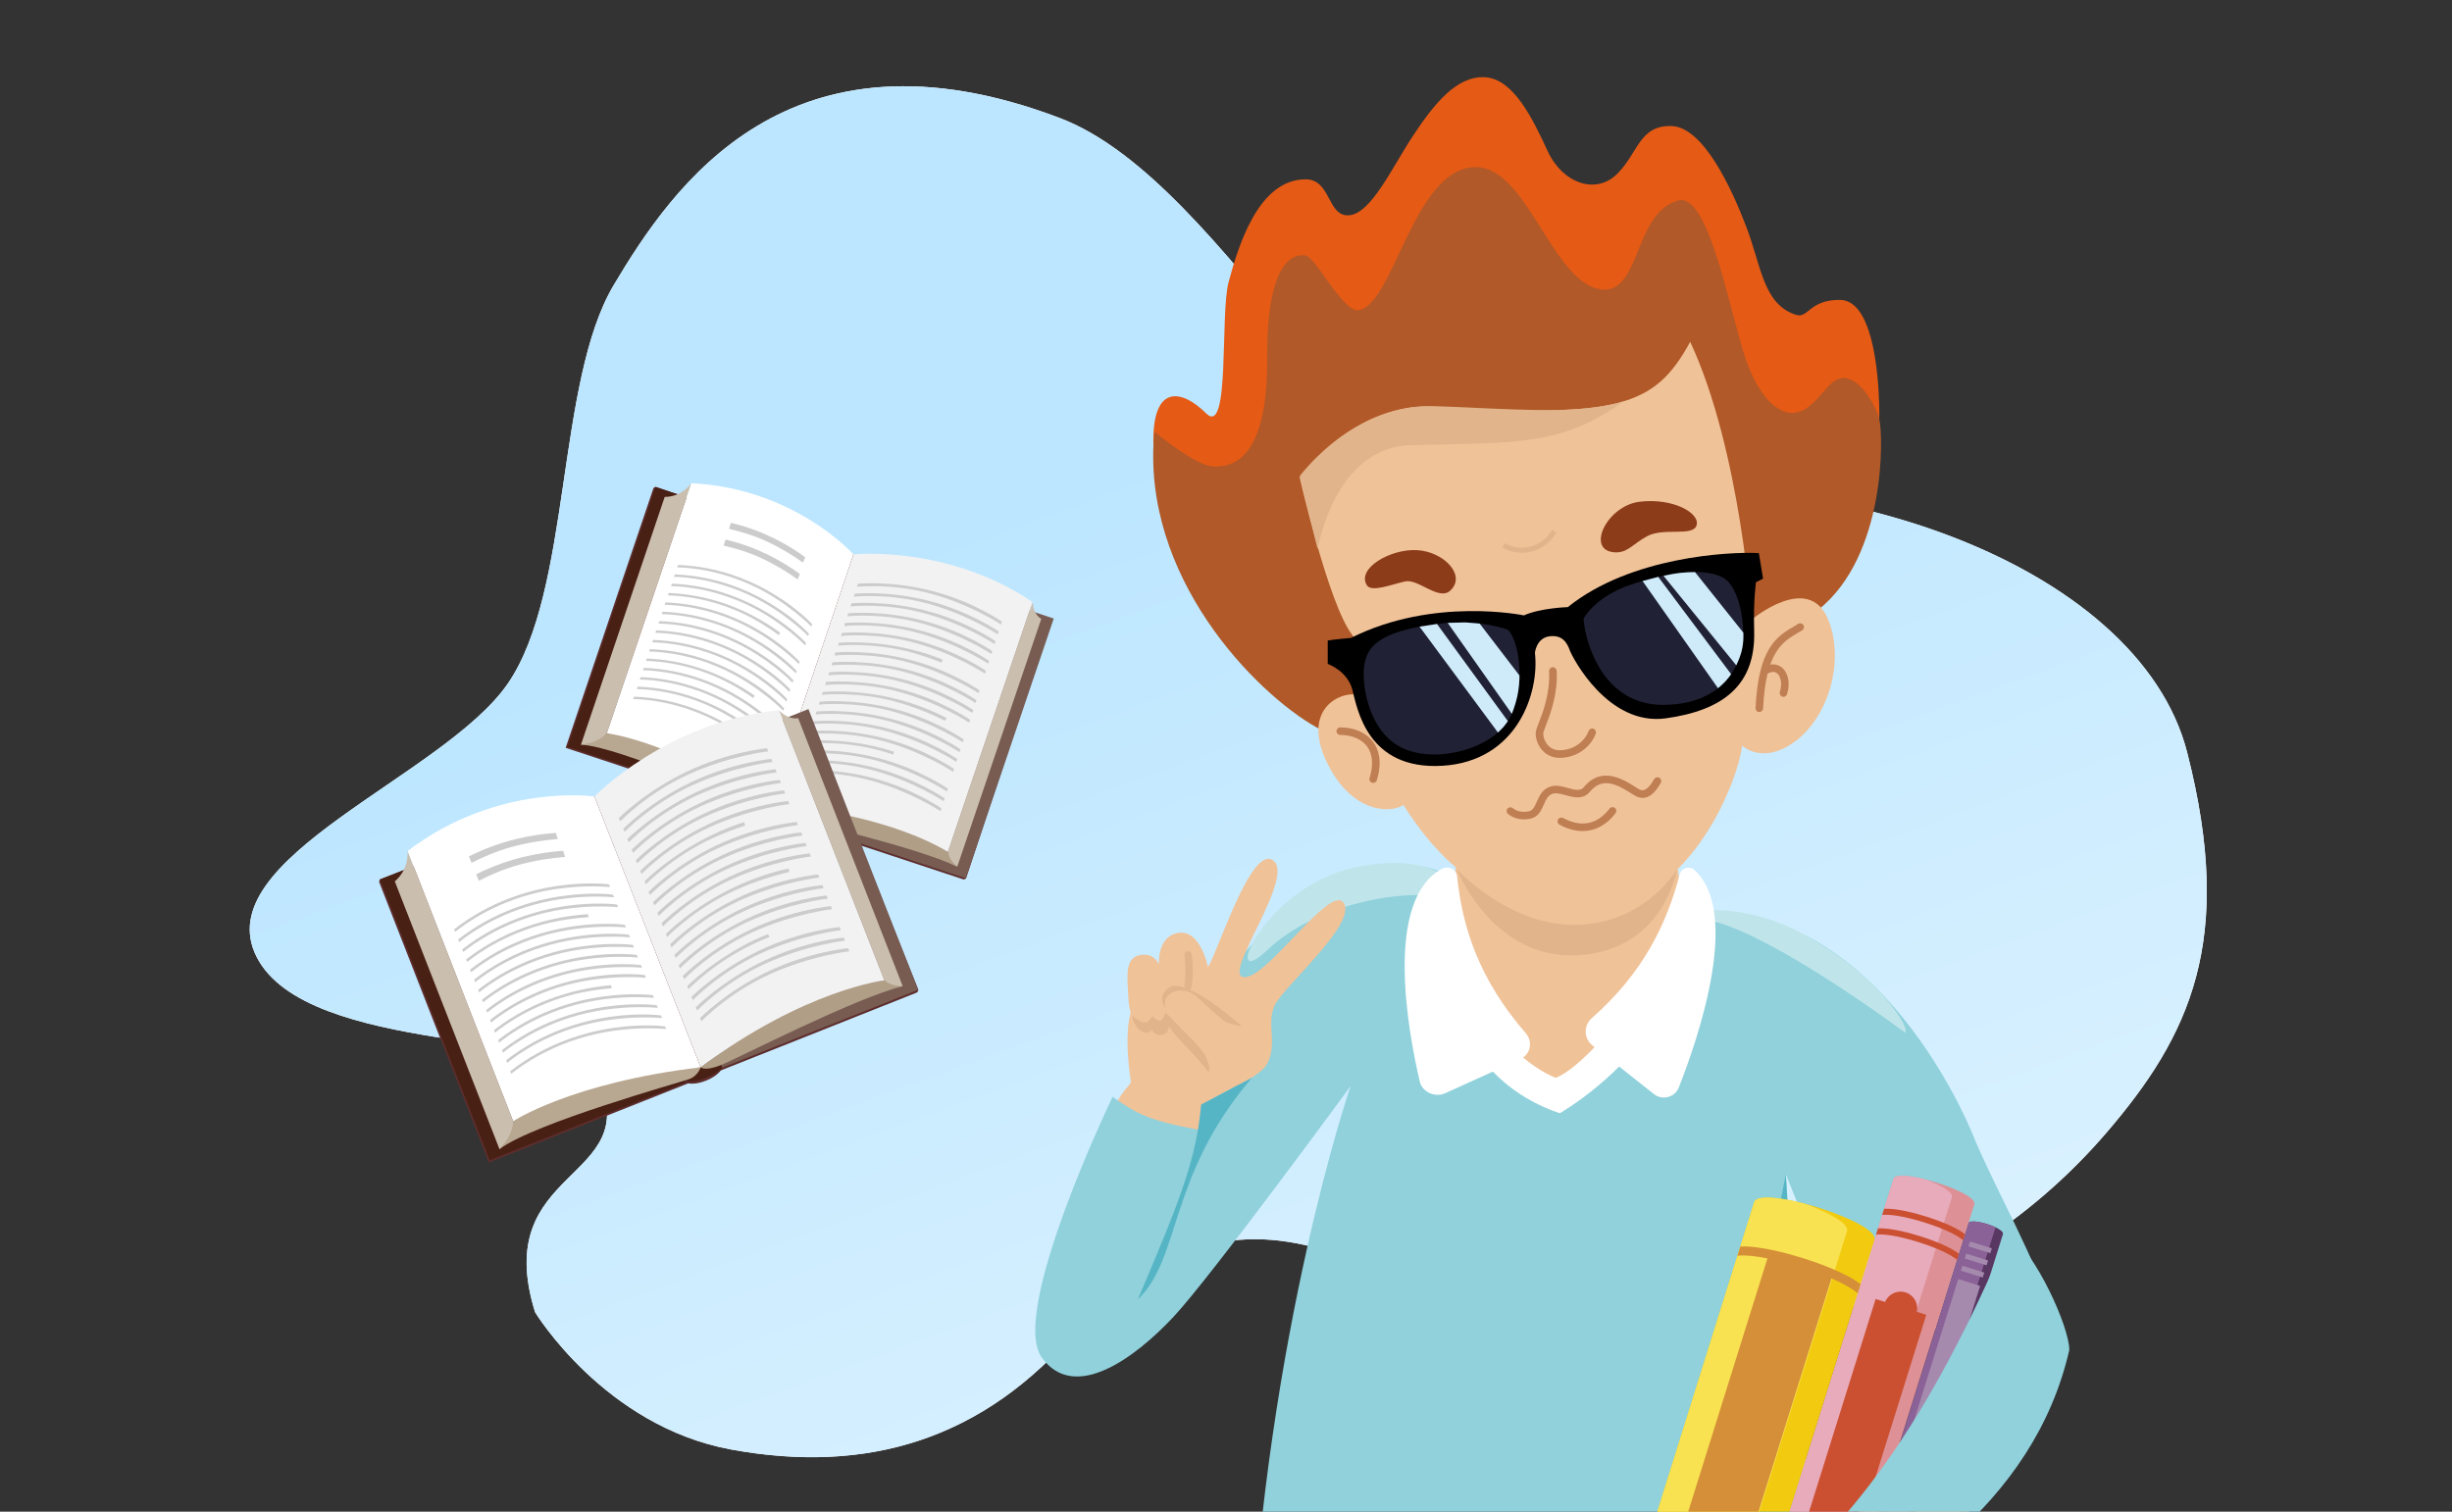 <svg width="540" height="333" viewBox="0 0 540 333" fill="none" xmlns="http://www.w3.org/2000/svg">
<rect x="0" y="0" width="540" height="333" fill="#333333" stroke="none"/>
<g clip-path="url(#clip0_29865_11320)">
<path d="M117.837 289.049C107.816 256.832 142.032 260.382 131.742 237.46C126.549 227.389 67.558 232.528 56.52 210.795C45.489 189.068 97.63 171.128 111.796 150.645C125.956 130.157 122.339 84.325 135.179 62.769C148.026 41.218 173.562 3.302 233.399 26C270.797 40.187 303.345 115.318 332.681 110.052C400.471 97.883 471.036 124.226 481.665 165.713C492.294 207.2 482.246 228.168 463.824 249.598C432.956 285.501 387.931 297.483 357.211 297.483C313.437 297.482 282.801 245.826 237.523 292.522C216.664 317.324 190.84 324.765 161.043 319.309C133.073 314.187 117.837 289.049 117.837 289.049Z" fill="white"/>
<path d="M117.837 289.049C107.816 256.832 142.032 260.382 131.742 237.46C126.549 227.389 67.558 232.528 56.52 210.795C45.489 189.068 97.63 171.128 111.796 150.645C125.956 130.157 122.339 84.325 135.179 62.769C148.026 41.218 173.562 3.302 233.399 26C270.797 40.187 303.345 115.318 332.681 110.052C400.471 97.883 471.036 124.226 481.665 165.713C492.294 207.2 482.246 228.168 463.824 249.598C432.956 285.501 387.931 297.483 357.211 297.483C313.437 297.482 282.801 245.826 237.523 292.522C216.664 317.324 190.84 324.765 161.043 319.309C133.073 314.187 117.837 289.049 117.837 289.049Z" fill="url(#paint0_linear_29865_11320)"/>
<path d="M429.269 241.371C434.424 250.298 454.277 291.219 455.279 295.992C456.281 300.766 439.673 330.672 409.328 352.348L401.395 348.245C401.395 348.245 428.173 305.495 431.404 300.801C432.788 298.783 408.396 275.154 400.973 260.319L429.269 241.371Z" fill="#F0C298"/>
<path d="M419.04 284.53C417.933 280.06 415.283 262.654 428.995 248.703L407.332 255.929L403.996 264.302L410.813 274.574L419.04 284.53Z" fill="#E1B48B"/>
<path d="M254.019 98.104C253.64 84.403 260.295 85.741 265.624 91.058C270.952 96.376 268.667 69.175 270.573 62.141C272.48 55.107 276.85 39.5 287.518 39.5C293.204 39.5 292.256 47.783 297.105 47.426C301.955 47.069 306.57 36.891 311.185 29.913C315.8 22.934 320.772 16.658 327.048 17.015C333.325 17.371 337.561 26.189 340.861 33.324C344.172 40.458 351.507 42.944 356.167 38.285C360.815 33.636 361.005 27.627 368.039 27.761C375.073 27.895 381.338 41.417 384.616 50.046C387.893 58.674 388.328 67.013 395.485 69.343C398.272 70.246 398.406 65.998 405.239 66.065C412.062 66.132 413.801 80.702 413.89 91.148C413.979 101.593 401.917 107.914 401.917 107.914L380.926 85.395L373.122 69.677L351.886 77.96L284.085 93.444L267.285 112.641L254.019 98.104Z" fill="#E55A15"/>
<path d="M369.487 191.433C370.747 198.523 369.488 211.529 369.488 211.529L343.126 240.514L315.256 221.005L321.016 189.137L369.487 191.433Z" fill="#F0C298"/>
<path d="M291.096 160.843C278.666 154.567 252.67 129.607 254.018 98.115L254.297 95.127C254.297 95.127 263.093 102.484 267.017 102.741C270.941 102.997 279.19 101.827 279.057 79.186C278.923 56.544 285.333 55.886 287.562 56.288C289.792 56.678 295.789 68.863 299.212 68.328C306.982 67.101 311.363 36.812 324.997 36.812C336.401 36.812 341.852 62.419 352.666 63.757C361.361 64.827 359.789 46.701 369.644 44.148C376.422 42.398 381.126 69.576 384.471 79.152C387.815 88.717 392.352 91.348 395.295 90.924C400.245 90.2 402.274 83.277 405.964 83.277C409.665 83.277 413.042 89.107 413.89 92.429C414.737 95.751 415.473 122.417 400.379 134.378L389.855 138.76L380.647 158.012L363.412 166.529L341.317 170.732L326.257 173.574L291.096 160.843Z" fill="#B15928"/>
<path d="M309.981 175.327C311.185 178.448 299.959 181.882 293.047 169.53C286.002 156.933 294.452 152.407 298.777 152.986L306.324 154.001" fill="#F0C298"/>
<path d="M372.231 75.297C364.428 89.566 356.557 92.085 316.291 89.566C298.02 88.429 286.226 105.162 286.226 105.162C286.226 105.162 292.524 132.998 297.775 139.832C303.025 146.665 300.406 162.027 306.314 172.662C312.222 183.297 325.02 202.717 350.147 200.81C373.379 199.049 383.178 170.176 383.647 164.257C383.647 164.257 388.306 168.716 395.586 163.142C402.709 157.679 406.321 145.562 402.62 136.487C398.317 125.953 385.776 136.487 385.776 136.487C385.776 136.487 383.424 99.354 372.231 75.297Z" fill="#F0C298"/>
<path d="M347.586 203.727C362.636 203.17 369.324 191.465 369.324 191.465C369.324 191.465 366.537 209.301 347.586 210.416C328.635 211.531 320.831 191.465 320.831 191.465C320.831 191.465 332.536 204.285 347.586 203.727Z" fill="#E1B48B"/>
<path d="M335.22 121.769C338.586 121.769 341.329 119.774 342.789 117.299L341.83 116.73C340.036 119.774 336 122.003 331.374 119.685L330.872 120.677C332.388 121.435 333.86 121.769 335.22 121.769Z" fill="#E1B48B"/>
<path d="M319.402 130.097C322.981 126.764 318.02 121.558 312.156 121.19C306.292 120.822 298.712 125.181 301.019 128.926C302.034 130.576 306.682 128.659 309.514 128.068C312.357 127.488 316.905 132.427 319.402 130.097Z" fill="#8D3C19"/>
<path d="M355.153 121.625C349.356 120.822 354.038 111.369 361.106 110.522C368.453 109.641 374.394 113.019 373.647 115.672C372.901 118.325 366.446 116.118 362.756 118.113C359.401 119.919 358.33 122.06 355.153 121.625Z" fill="#8D3C19"/>
<path d="M290.175 120.977C290.175 120.977 293.84 98.528 310.606 98.072C333.158 97.447 343.762 98.492 357.619 88.348C357.619 88.348 352.224 90.61 338.11 90.32C323.997 90.019 315.299 89.027 310.606 89.763C305.913 90.499 295.581 93.33 286.273 104.812L290.175 120.977Z" fill="#E1B48B"/>
<path d="M335.621 180.498C336.056 180.498 336.535 180.453 337.048 180.342C338.787 179.963 339.422 178.525 339.98 177.254C340.481 176.105 340.927 175.113 342.064 174.812C342.822 174.623 343.792 174.89 344.818 175.169C346.523 175.648 348.641 176.228 350.158 174.389C352.855 171.111 356.077 172.75 359.154 174.712C359.678 175.046 360.09 175.314 360.447 175.47C363.256 176.73 365.062 173.642 365.742 172.482C365.976 172.081 365.843 171.568 365.441 171.334C365.04 171.1 364.527 171.234 364.293 171.635C362.777 174.233 361.874 174.277 361.127 173.943C360.893 173.842 360.503 173.586 360.057 173.307C357.682 171.791 352.722 168.636 348.864 173.341C348.084 174.3 346.98 174.054 345.264 173.575C344.071 173.24 342.833 172.895 341.652 173.207C339.723 173.709 339.021 175.303 338.452 176.596C337.928 177.789 337.56 178.536 336.691 178.725C334.495 179.193 333.257 178.101 333.213 178.056C332.878 177.744 332.343 177.767 332.031 178.09C331.719 178.424 331.73 178.948 332.053 179.26C332.12 179.294 333.391 180.498 335.621 180.498Z" fill="#C07E53"/>
<path d="M355.129 178.633C352.866 181.609 349.087 183.739 343.847 180.94L355.129 178.633Z" fill="#F0C298"/>
<path d="M348.53 183.07C351.295 183.07 353.814 181.744 355.787 179.135C356.066 178.767 355.999 178.243 355.631 177.965C355.263 177.686 354.739 177.753 354.461 178.121C352.599 180.573 349.31 182.914 344.238 180.194C343.826 179.971 343.324 180.127 343.112 180.54C342.889 180.941 343.045 181.454 343.458 181.666C345.186 182.613 346.903 183.07 348.53 183.07Z" fill="#C07E53"/>
<path d="M341.986 147.824C342.343 154.212 339.467 159.619 339.099 161.112C338.742 162.606 340.013 166.33 343.837 166.107C347.493 165.906 349.868 163.476 350.637 161.313" fill="#F0C298"/>
<path d="M343.525 166.953C343.648 166.953 343.77 166.953 343.893 166.942C347.861 166.719 350.537 164.099 351.429 161.602C351.585 161.167 351.362 160.688 350.927 160.532C350.492 160.376 350.013 160.599 349.857 161.034C349.155 163.007 347.003 165.091 343.792 165.27C342.533 165.348 341.529 164.924 340.794 164.044C339.98 163.063 339.779 161.825 339.913 161.301C339.98 161.034 340.181 160.51 340.415 159.908C341.362 157.477 343.112 152.94 342.823 147.768C342.8 147.311 342.366 146.932 341.942 146.976C341.485 146.999 341.128 147.4 341.15 147.857C341.418 152.673 339.757 156.987 338.854 159.306C338.575 160.019 338.375 160.532 338.285 160.911C338.029 161.97 338.375 163.754 339.512 165.114C340.225 165.972 341.485 166.953 343.525 166.953Z" fill="#C07E53"/>
<path d="M396.455 138.125C392.754 140.399 388.105 141.926 387.448 156.006L396.455 138.125Z" fill="#F0C298"/>
<path d="M387.448 156.843C387.894 156.843 388.261 156.497 388.284 156.051C388.863 143.555 392.631 141.336 395.965 139.396C396.277 139.207 396.589 139.029 396.89 138.85C397.28 138.605 397.403 138.092 397.169 137.702C396.934 137.312 396.41 137.189 396.02 137.423C395.73 137.602 395.429 137.78 395.128 137.958C391.427 140.121 387.247 142.574 386.623 155.984C386.6 156.441 386.957 156.843 387.414 156.854C387.425 156.843 387.436 156.843 387.448 156.843Z" fill="#C07E53"/>
<path d="M392.755 152.673C393.914 148.972 391.707 145.806 388.63 147.824L392.755 152.673Z" fill="#F0C298"/>
<path d="M392.755 153.511C393.112 153.511 393.447 153.276 393.558 152.92C394.316 150.489 393.826 148.104 392.321 146.967C391.161 146.097 389.656 146.153 388.185 147.112C387.795 147.368 387.694 147.881 387.951 148.271C388.207 148.661 388.72 148.762 389.11 148.505C389.723 148.104 390.593 147.747 391.329 148.293C392.109 148.884 392.577 150.478 391.975 152.407C391.841 152.853 392.087 153.321 392.521 153.455C392.588 153.499 392.666 153.511 392.755 153.511Z" fill="#C07E53"/>
<path d="M295.155 161.066C299.859 161.066 304.697 164.121 302.412 171.635L295.155 161.066Z" fill="#F0C298"/>
<path d="M302.412 172.471C302.768 172.471 303.103 172.237 303.214 171.88C304.53 167.577 303.504 164.924 302.423 163.452C300.907 161.401 298.265 160.23 295.165 160.23C294.708 160.23 294.329 160.609 294.329 161.067C294.329 161.524 294.708 161.903 295.165 161.903C297.729 161.903 299.892 162.828 301.085 164.444C302.311 166.105 302.501 168.502 301.62 171.389C301.486 171.835 301.732 172.304 302.177 172.437C302.256 172.46 302.334 172.471 302.412 172.471Z" fill="#C07E53"/>
<path d="M284.943 247.732C279.47 261.556 248.189 304.698 238.156 300.74C228.134 296.794 230.107 287.976 233.295 275.368C236.484 262.76 244.666 242.771 248.367 239.427L271.779 217.406" fill="#F0C298"/>
<path d="M379.078 317.679L392.557 321.828L392.229 322.894L378.75 318.745L379.078 317.679Z" fill="#004EE4"/>
<path d="M378.197 320.11L391.938 324.539L391.595 325.6L377.855 321.171L378.197 320.11Z" fill="#004EE4"/>
<path d="M342.568 239.224C328.076 238.284 319.158 209.299 320.56 194.944C316.268 186.896 286.271 187.304 267.32 219.634L263.977 248.874C253.322 246.936 250.353 245.389 245.025 241.628C245.025 241.628 222.172 289.006 229.418 299.039C236.664 309.073 250.042 299.039 258.403 290.121C266.764 281.203 297.45 239.224 297.45 239.224C297.45 239.224 279.025 292.652 275.124 368.458H399.275V345.039L393.291 258.651L397.75 269.799L455.162 296.252C445.129 270.612 441.785 266.711 435.095 251.486C435.095 251.486 414.472 196.224 370.368 200.964C370.379 200.953 354.831 238.284 342.568 239.224Z" fill="#90D1DB"/>
<path d="M345.914 368.459C377.128 347.835 393.293 258.652 393.293 258.652C393.293 258.652 398.405 349.411 398.439 351.83C398.472 354.249 399.424 368.459 399.424 368.459H345.914Z" fill="#56B5C5"/>
<path d="M419.528 227.439C409.06 219.792 383.772 202.2 373.271 202.356C362.759 202.512 381.142 195.79 398.912 206.816C414.472 215.734 420.932 226.971 419.528 227.439Z" fill="#BFE5EA"/>
<path d="M320.433 198.027C309.297 195.218 289.565 199.275 279.108 209.275C268.652 219.275 277.949 195.652 298.06 191.16C318.159 186.656 323.923 197.871 320.433 198.027Z" fill="#BFE5EA"/>
<path d="M403.497 365.68C403.463 365.593 403.46 365.506 403.487 365.422L404.047 363.621L433.46 269.475C433.743 268.569 437.135 269.29 439.311 270.281C440.45 270.799 441.255 271.391 441.106 271.863L440.541 273.665L411.693 366.01L411.133 367.811C410.728 369.105 403.958 367.075 403.497 365.68Z" fill="#593763"/>
<path d="M403.575 365.709C403.542 365.621 403.539 365.534 403.565 365.45L404.126 363.65L433.539 269.503C433.821 268.597 437.214 269.318 439.39 270.309C439.423 270.397 439.426 270.484 439.4 270.567L438.837 272.371L409.987 364.714L409.426 366.515C409.144 367.42 405.751 366.7 403.575 365.709Z" fill="#8B6297"/>
<path d="M433.514 274.552L438.329 276.057L438.664 274.985L433.849 273.48L433.514 274.552Z" fill="#A68AAE"/>
<path d="M432.682 277.228L437.497 278.733L437.832 277.66L433.017 276.156L432.682 277.228Z" fill="#A68AAE"/>
<path d="M431.844 279.904L436.659 281.408L436.994 280.336L432.179 278.832L431.844 279.904Z" fill="#A68AAE"/>
<path d="M408.673 354.073L413.489 355.577L436.079 283.264L431.264 281.76L408.673 354.073Z" fill="#A68AAE"/>
<path d="M434.812 265.28L403.356 365.844C402.866 367.412 396.387 366.087 391.374 364.199L391.371 364.198C387.943 362.903 385.201 361.344 385.537 360.27L416.993 259.706C417.328 258.635 420.468 258.92 424.023 259.809L424.026 259.811C429.222 261.115 435.302 263.714 434.812 265.28Z" fill="#DD9196"/>
<path d="M429.864 263.734L398.408 364.298C398.072 365.372 394.93 365.09 391.376 364.201L391.373 364.2C387.945 362.905 385.203 361.346 385.539 360.272L416.995 259.708C417.33 258.637 420.47 258.922 424.025 259.812L424.028 259.813C427.456 261.107 430.199 262.663 429.864 263.734Z" fill="#E8ABBC"/>
<path d="M424.186 267.986C422.421 267.434 417.834 266.11 414.94 266.279L414.514 267.639C415.805 267.481 418.834 267.735 423.781 269.282C428.734 270.832 431.364 272.352 432.331 273.216L432.758 271.852C430.475 270.064 425.952 268.539 424.186 267.986ZM413.589 270.597L413.162 271.961C414.454 271.799 417.483 272.053 422.43 273.601C427.384 275.15 430.013 276.67 430.98 277.534L431.406 276.174C429.12 274.385 424.601 272.857 422.835 272.305C421.066 271.752 416.482 270.432 413.589 270.597Z" fill="#CB5031"/>
<path d="M424.228 289.634L422.143 288.981C422.543 287.141 421.48 285.267 419.648 284.694C417.816 284.121 415.875 285.055 415.155 286.796L413.069 286.143L395.575 342.071L397.661 342.723C397.261 344.564 398.324 346.438 400.156 347.011C401.988 347.584 403.929 346.65 404.649 344.909L406.734 345.562L424.228 289.634Z" fill="#CB5031"/>
<path d="M412.801 273.116L385.84 359.31C385.132 361.573 376.024 359.775 368.677 357.096C363.284 355.131 358.836 352.688 359.356 351.026L386.317 264.832C386.836 263.174 391.884 263.698 397.435 265.156C404.999 267.144 413.509 270.854 412.801 273.116Z" fill="#F2CB11"/>
<path d="M406.761 271.225L379.8 357.419C379.28 359.081 374.233 358.554 368.678 357.095C363.286 355.129 358.838 352.687 359.358 351.025L386.319 264.831C386.838 263.173 391.886 263.697 397.437 265.154C402.833 267.121 407.28 269.567 406.761 271.225Z" fill="#F9E251"/>
<path d="M382.432 348.477L368.33 344.066L389.725 275.666L403.827 280.077L382.432 348.477Z" fill="#D58F38"/>
<path d="M397.008 277.136C394.384 276.316 387.567 274.347 383.265 274.598L382.632 276.62C384.551 276.385 389.053 276.763 396.406 279.063C403.768 281.365 407.677 283.624 409.114 284.909L409.748 282.882C406.356 280.224 399.633 277.957 397.008 277.136Z" fill="#D58F38"/>
<path d="M442.274 274.316C442.274 274.316 444.008 276.917 454.791 295.2C456.597 306.448 431.632 347.444 389.037 362.713C389.037 362.713 380.378 367.697 373.377 367.697C366.771 367.697 360.32 358.955 360.32 358.955C360.32 358.955 357.378 352.622 358.385 346.022C358.668 344.169 359.262 342.295 360.32 340.534C361.23 339.018 363.049 343.343 363.049 347.444C363.049 351.545 368.766 356.751 374.34 356.186C373.49 356.836 367.076 351.82 367.651 348.947C367.196 347.583 372.234 347.956 376.569 352.291C378.588 353.282 380.762 355.486 382.047 356.186C382.047 356.186 396.025 348.037 400.943 343.027C412.546 331.212 429.766 302.334 432.245 296.611" fill="#F0C298"/>
<path d="M384.93 353.106C406.957 338.106 425.317 312.138 442.341 271.727C448.473 276.186 455.719 292.35 455.719 297.367C447.978 331.418 417.259 351.434 388.274 364.254L384.93 353.106Z" fill="#90D1DB"/>
<path d="M262.745 246.799L246.674 241.906L249.079 238.393C249.079 238.393 247.27 227.965 249.215 222.385L256.55 213.998" fill="#F0C298"/>
<path d="M262.115 246.493C263.97 241.553 277.07 238.638 279.2 234.074C281.331 229.51 278.844 225.545 280.721 221.46C282.597 217.376 298.853 203.549 295.936 198.928C293.019 194.308 278.269 216.823 273.592 215.171C269.785 213.822 285.283 193.149 280.386 189.55C275.49 185.951 268.062 210.248 266.006 213.002C266.006 213.002 264.313 204.035 258.842 205.641C254.818 206.829 255.224 212.466 255.224 212.466C255.224 212.466 254.28 209.705 250.888 210.419C247.496 211.133 248.368 215.909 248.464 219.2C248.548 222.502 249.508 226.508 252.334 226.418C255.159 226.339 254.935 220.505 254.449 215.432C254.449 215.432 254.539 223.521 257.582 223.526" fill="#F0C298"/>
<path d="M253.772 223.81C252.568 226.019 251.61 225.423 249.406 223.81C249.406 225.993 252.316 228.903 253.772 226.72C253.772 228.176 257.41 228.903 257.41 225.993C257.41 225.993 258.138 227.448 261.049 230.359C263.959 233.27 266.142 236.18 266.142 236.18C266.142 236.18 266.87 235.453 265.415 232.542C263.959 229.631 256.682 223.082 256.682 223.082C255.944 225.269 255.284 225.346 253.772 223.81Z" fill="#E1B48B"/>
<path d="M258.137 223.807C261.047 221.624 271.598 226.141 273.418 225.991C273.418 225.991 261.047 214.891 257.409 217.603C253.771 220.314 258.137 223.807 258.137 223.807Z" fill="#E1B48B"/>
<path d="M275.562 227.667C272.242 228.001 267.086 222.759 263.658 219.628C260.229 216.498 255.072 218.924 256.894 222.583C258.716 226.253 266.467 231.246 266.815 235.671" fill="#F0C298"/>
<path d="M261.643 210.338C262.164 213.916 261.494 218.397 261.494 218.397L261.643 210.338Z" fill="#F0C298"/>
<path d="M261.646 218.086C262.035 218.081 262.378 217.795 262.438 217.394C262.468 217.209 262.976 213.873 262.443 210.22C262.383 209.776 261.957 209.468 261.525 209.538C261.081 209.598 260.773 210.013 260.843 210.456C261.341 213.883 260.843 217.11 260.843 217.154C260.773 217.599 261.081 218.006 261.526 218.077C261.559 218.076 261.602 218.086 261.646 218.086Z" fill="#E1B48B"/>
<path d="M264.534 243.3C268.993 241.07 270.665 239.955 275.682 237.469C257.288 258.907 260.103 277.214 250.599 286.219C259.836 264.448 263.419 255.562 264.534 243.3Z" fill="#56B5C5"/>
<path d="M387.347 121.845C380.751 121.476 358.972 122.672 345.276 133.741C345.276 133.741 339.294 133.908 335.605 135.563C335.605 135.563 315.704 131.393 297.547 140.516C297.547 140.516 293.276 140.907 292.404 141.097V146.24C292.404 146.24 296.775 147.794 297.838 151.965C298.911 156.135 301.125 169.663 317.627 168.69C334.129 167.718 339.06 152.624 338.031 143.803C338.031 143.803 338.344 140.549 341.24 140.169C344.135 139.789 345.142 141.679 345.712 143.255C346.282 144.831 354.142 160.003 366.865 158.237C379.577 156.47 386.621 150.869 386.319 139.096C386.129 131.795 386.699 128.832 386.699 128.273L388.275 127.457L387.347 121.845Z" fill="black"/>
<path d="M332.091 138.74C334.651 141.188 336.06 151.34 332.494 158.149C328.927 164.958 315.88 168.535 308.344 164.522C300.809 160.508 299.825 149.484 300.495 146.298C301.166 143.111 302.519 139.031 317.478 137.331C325.987 136.37 332.091 138.74 332.091 138.74Z" fill="#202134"/>
<path d="M348.74 136.268C349.176 142.104 353.324 155.532 366.617 155.275C379.911 155.017 382.93 146.241 383.679 142.73C384.428 139.22 383.556 129.057 379.095 127.044C374.634 125.032 367.031 126.161 359.138 128.8C351.244 131.438 348.74 136.268 348.74 136.268Z" fill="#202134"/>
<path d="M361.74 127.995L378.354 151.608C378.354 151.608 379.494 150.646 379.975 150.098C381.104 148.824 381.238 148.5 381.238 148.5L365.194 127.078L361.74 127.995Z" fill="#CFEAF9"/>
<path d="M373.292 126.027L383.924 139.354C383.924 139.354 384.114 141.546 383.444 143.849C383.108 145.023 382.381 146.566 382.381 146.566L366.349 126.844C366.349 126.844 368.697 126.318 370.173 126.184C371.782 126.027 373.292 126.027 373.292 126.027Z" fill="#CFEAF9"/>
<path d="M318.823 137.21L332.944 157.245C332.944 157.245 333.682 155.49 334.151 153.399C334.532 151.711 334.655 149.732 334.632 148.804L325.867 137.367L322.759 137.109L318.823 137.21Z" fill="#CFEAF9"/>
<path d="M312.622 138.046L329.885 161.357C329.885 161.357 330.813 160.485 331.092 160.16C331.361 159.859 332.076 158.852 332.076 158.852L316.468 137.453L312.622 138.046Z" fill="#CFEAF9"/>
<path d="M360.097 219.891C356.286 225.354 347.735 235.482 342.622 237.431C342.622 237.431 332.567 233.924 325.562 220.378L321.007 223.597C321.007 223.597 325.46 239.188 343.501 245.227C343.501 245.227 358.044 237.008 365.979 222.75L360.097 219.891Z" fill="white"/>
<path d="M369.93 192.585C366.985 203.786 361.681 214.516 350.558 224.274C348.713 225.896 348.776 228.776 350.704 230.298L364.242 241.007C366.098 242.472 368.853 241.746 369.721 239.554C373.982 228.76 383.519 200.98 373.131 191.632C372.049 190.665 370.297 191.182 369.93 192.585Z" fill="white"/>
<path d="M320.884 192.945C322.033 204.362 325.799 215.821 335.988 227.567C337.676 229.519 337.092 232.282 334.749 233.343L318.292 240.816C316.036 241.838 313.21 240.558 312.671 238.264C310.037 226.962 304.789 198.178 317.619 191.354C318.954 190.649 320.743 191.516 320.884 192.945Z" fill="white"/>
<path d="M124.569 164.736L165.862 178.396L185.174 121.128L144.364 107.24L143.922 107.489L124.569 164.736Z" fill="#5D2D2D"/>
<path d="M170.969 180.09L212.263 193.75L212.746 193.522L231.574 136.482L190.805 122.615L190.363 122.864L170.969 180.09Z" fill="#5D2D2D"/>
<path d="M232.065 136.252L191.934 122.969L172.572 180.185L212.704 193.468L232.065 136.252Z" fill="#785C52"/>
<path d="M184.495 120.556L144.363 107.273L125.002 164.49L165.134 177.773L184.495 120.556Z" fill="#492014"/>
<path d="M152.273 106.447L133.636 161.512C133.636 161.512 132.502 163.796 127.927 164.082L146.387 109.457C146.409 109.415 149.661 109.772 152.273 106.447Z" fill="#CABEAE"/>
<path d="M165.085 177.779C165.085 177.779 165.654 179.191 168.457 180.113C171.259 181.035 172.607 180.245 172.607 180.245L191.959 122.999C191.959 122.999 190.573 123.662 187.875 122.741C185.154 121.861 184.501 120.511 184.501 120.511L165.085 177.779Z" fill="#5D2D2D"/>
<path d="M165.196 177.364C165.196 177.364 165.871 178.672 168.674 179.594C171.476 180.516 172.563 180.229 172.563 180.229L192.176 122.479C192.176 122.479 190.79 123.143 188.091 122.221C185.371 121.342 184.718 119.992 184.718 119.992L165.196 177.364Z" fill="#492014"/>
<path d="M169.364 177.373C169.364 177.373 167.853 178.366 166.062 177.703C164.271 177.039 136.615 164.498 127.946 164.042C132.152 163.565 133.655 161.472 133.655 161.472C133.655 161.472 134.336 160.762 141.363 163.078C159.082 168.975 169.364 177.373 169.364 177.373Z" fill="#B8A892"/>
<path d="M133.633 161.517C133.633 161.517 147.523 163.064 169.363 177.376L187.955 122.122C187.955 122.122 174.941 107.524 152.269 106.452L133.633 161.517Z" fill="white"/>
<path d="M208.754 187.67C208.754 187.67 208.704 189.772 210.816 190.921L229.317 136.318C229.317 136.318 227.592 135.529 227.391 132.605L208.754 187.67Z" fill="#CABEAE"/>
<path d="M169.359 177.379C169.359 177.379 169.422 178.549 172.761 179.643C176.14 180.758 202.105 186.624 210.808 190.928C208.894 189.296 208.746 187.677 208.746 187.677C208.746 187.677 197.378 178.886 169.359 177.379Z" fill="#B09E87"/>
<path d="M208.747 187.675C208.747 187.675 195.552 178.893 169.36 177.377L187.952 122.123C187.952 122.123 208.639 119.958 227.383 132.61L208.747 187.675Z" fill="#F2F2F2"/>
<path d="M188.76 129.262C188.76 129.262 196.443 128.408 205.232 130.841C214.021 133.273 220.44 137.562 220.44 137.562L220.663 136.933C220.663 136.933 214.309 132.518 205.31 130.189C196.311 127.86 188.901 128.59 188.901 128.59L188.76 129.262Z" fill="#CCCCCC"/>
<path d="M188.047 131.44C188.047 131.44 195.73 130.586 204.519 133.019C213.308 135.451 219.727 139.74 219.727 139.74L219.95 139.11C219.95 139.11 213.596 134.696 204.597 132.367C195.598 130.038 188.229 130.789 188.229 130.789L188.047 131.44Z" fill="#CCCCCC"/>
<path d="M187.352 133.578C187.352 133.578 195.035 132.724 203.824 135.157C212.613 137.59 219.032 141.878 219.032 141.878L219.255 141.249C219.255 141.249 212.9 136.835 203.901 134.506C194.902 132.177 187.493 132.907 187.493 132.907L187.352 133.578Z" fill="#CCCCCC"/>
<path d="M186.635 135.762C186.635 135.762 194.318 134.908 203.107 137.341C211.896 139.773 218.315 144.062 218.315 144.062L218.538 143.433C218.538 143.433 212.184 139.018 203.185 136.689C194.186 134.36 186.776 135.09 186.776 135.09L186.635 135.762Z" fill="#CCCCCC"/>
<path d="M185.94 137.906C185.94 137.906 193.623 137.052 202.412 139.485C211.201 141.918 217.62 146.206 217.62 146.206L217.843 145.577C217.843 145.577 211.488 141.163 202.489 138.834C193.49 136.505 186.08 137.235 186.08 137.235L185.94 137.906Z" fill="#CCCCCC"/>
<path d="M185.221 140.088C185.221 140.088 192.904 139.234 201.693 141.667C210.482 144.1 216.901 148.388 216.901 148.388L217.124 147.759C217.124 147.759 210.77 143.345 201.771 141.016C192.771 138.687 185.403 139.438 185.403 139.438L185.221 140.088Z" fill="#CCCCCC"/>
<path d="M207.614 145.318C205.681 144.527 203.518 143.777 201.165 143.194C192.166 140.865 184.756 141.595 184.756 141.595L184.533 142.224C184.533 142.224 192.216 141.37 201.005 143.803C203.315 144.47 205.437 145.198 207.37 145.989C207.416 145.8 207.506 145.527 207.614 145.318Z" fill="#CCCCCC"/>
<path d="M183.815 144.403C183.815 144.403 191.498 143.548 200.287 145.981C209.076 148.414 215.495 152.702 215.495 152.702L215.718 152.073C215.718 152.073 209.363 147.659 200.364 145.33C191.365 143.001 183.955 143.731 183.955 143.731L183.815 144.403Z" fill="#CCCCCC"/>
<path d="M183.157 146.571C183.157 146.571 190.84 145.716 199.628 148.149C208.417 150.582 214.837 154.87 214.837 154.87L215.059 154.241C215.059 154.241 208.705 149.827 199.706 147.498C190.707 145.169 183.297 145.899 183.297 145.899L183.157 146.571Z" fill="#CCCCCC"/>
<path d="M182.45 148.75C182.45 148.75 190.132 147.896 198.921 150.329C207.71 152.762 214.13 157.05 214.13 157.05L214.352 156.421C214.352 156.421 207.998 152.007 198.999 149.678C190 147.349 182.59 148.078 182.59 148.078L182.45 148.75Z" fill="#CCCCCC"/>
<path d="M181.752 150.891C181.752 150.891 189.435 150.037 198.224 152.47C207.013 154.902 213.433 159.191 213.433 159.191L213.655 158.561C213.655 158.561 207.301 154.147 198.302 151.818C189.303 149.489 181.893 150.219 181.893 150.219L181.752 150.891Z" fill="#CCCCCC"/>
<path d="M208.491 158.174C205.783 156.769 202.042 155.147 197.624 154.025C188.625 151.696 181.215 152.426 181.215 152.426L180.993 153.055C180.993 153.055 188.676 152.201 197.465 154.634C201.735 155.839 205.435 157.439 208.124 158.781L208.491 158.174Z" fill="#CCCCCC"/>
<path d="M180.342 155.213C180.342 155.213 188.025 154.359 196.814 156.792C205.603 159.225 212.022 163.513 212.022 163.513L212.245 162.884C212.245 162.884 205.891 158.47 196.892 156.141C187.893 153.812 180.524 154.563 180.524 154.563L180.342 155.213Z" fill="#CCCCCC"/>
<path d="M179.626 157.393C179.626 157.393 187.308 156.539 196.097 158.972C204.886 161.404 211.306 165.693 211.306 165.693L211.528 165.064C211.528 165.064 205.174 160.649 196.175 158.32C187.176 155.991 179.807 156.742 179.807 156.742L179.626 157.393Z" fill="#CCCCCC"/>
<path d="M178.926 159.534C178.926 159.534 186.609 158.68 195.398 161.112C204.187 163.545 210.606 167.833 210.606 167.833L210.829 167.204C210.829 167.204 204.475 162.79 195.476 160.461C186.477 158.132 179.108 158.883 179.108 158.883L178.926 159.534Z" fill="#CCCCCC"/>
<path d="M178.217 161.715C178.217 161.715 185.9 160.861 194.689 163.294C203.478 165.726 209.897 170.015 209.897 170.015L210.12 169.386C210.12 169.386 203.766 164.972 194.767 162.643C185.768 160.314 178.358 161.043 178.358 161.043L178.217 161.715Z" fill="#CCCCCC"/>
<path d="M196.834 165.58C195.989 165.302 195.081 165.043 194.174 164.785C185.175 162.456 177.765 163.186 177.765 163.186L177.542 163.815C177.542 163.815 185.225 162.961 194.014 165.394C194.963 165.673 195.87 165.932 196.756 166.232C196.78 166.085 196.807 165.833 196.834 165.58Z" fill="#CCCCCC"/>
<path d="M176.848 166.059C176.848 166.059 184.531 165.205 193.32 167.637C202.109 170.07 208.528 174.359 208.528 174.359L208.751 173.729C208.751 173.729 202.397 169.315 193.398 166.986C184.398 164.657 176.989 165.387 176.989 165.387L176.848 166.059Z" fill="#CCCCCC"/>
<path d="M176.145 168.202C176.145 168.202 183.828 167.348 192.617 169.78C201.406 172.213 207.825 176.501 207.825 176.501L208.048 175.872C208.048 175.872 201.693 171.458 192.694 169.129C183.695 166.8 176.326 167.551 176.326 167.551L176.145 168.202Z" fill="#CCCCCC"/>
<path d="M175.432 170.389C175.432 170.389 183.115 169.535 191.904 171.968C200.693 174.401 207.112 178.689 207.112 178.689L207.335 178.06C207.335 178.06 200.981 173.646 191.981 171.317C182.982 168.988 175.614 169.739 175.614 169.739L175.432 170.389Z" fill="#CCCCCC"/>
<path d="M178.863 137.489C178.863 137.489 167.67 125.139 149.329 124.452L149.15 124.997C149.15 124.997 156.775 124.858 165.505 128.909C173.373 132.513 178.684 138.035 178.684 138.035L178.863 137.489Z" fill="#CCCCCC"/>
<path d="M177.343 122.762C173.69 120.068 168.076 116.836 160.972 115.171L160.546 116.493C163.003 117.076 165.912 117.894 168.891 119.28C172.033 120.751 174.673 122.387 176.838 123.936L177.343 122.762Z" fill="#CCCCCC"/>
<path d="M176.16 126.449C172.506 123.755 166.892 120.523 159.788 118.858L159.362 120.18C161.82 120.764 164.729 121.581 167.707 122.967C170.85 124.438 173.49 126.074 175.654 127.623L176.16 126.449Z" fill="#CCCCCC"/>
<path d="M178.148 139.571C178.148 139.571 166.956 127.221 148.615 126.534L148.436 127.08C148.436 127.08 156.06 126.94 164.79 130.991C172.659 134.595 177.969 140.117 177.969 140.117L178.148 139.571Z" fill="#CCCCCC"/>
<path d="M177.504 141.618C177.504 141.618 166.311 129.268 147.97 128.581L147.791 129.126C147.791 129.126 155.415 128.987 164.146 133.038C172.014 136.642 177.325 142.164 177.325 142.164L177.504 141.618Z" fill="#CCCCCC"/>
<path d="M171.795 139.361C166.814 135.712 158.348 131.053 147.269 130.624L147.09 131.169C147.09 131.169 154.714 131.03 163.444 135.081C166.587 136.552 169.37 138.315 171.513 139.906L171.795 139.361Z" fill="#CCCCCC"/>
<path d="M176.091 145.735C176.091 145.735 164.899 133.385 146.558 132.698L146.379 133.244C146.379 133.244 154.003 133.104 162.733 137.155C170.602 140.759 175.912 146.281 175.912 146.281L176.091 145.735Z" fill="#CCCCCC"/>
<path d="M175.443 147.79C175.443 147.79 164.25 135.44 145.91 134.753L145.731 135.298C145.731 135.298 153.355 135.159 162.085 139.21C169.953 142.814 175.264 148.335 175.264 148.335L175.443 147.79Z" fill="#CCCCCC"/>
<path d="M174.732 149.86C174.732 149.86 163.539 137.51 145.199 136.823L145.02 137.369C145.02 137.369 152.644 137.229 161.374 141.28C169.243 144.884 174.553 150.406 174.553 150.406L174.732 149.86Z" fill="#CCCCCC"/>
<path d="M174.047 151.895C174.047 151.895 162.854 139.545 144.513 138.858L144.334 139.404C144.334 139.404 151.958 139.264 160.689 143.315C168.557 146.919 173.868 152.441 173.868 152.441L174.047 151.895Z" fill="#CCCCCC"/>
<path d="M173.369 153.997C173.369 153.997 162.176 141.647 143.835 140.96L143.656 141.505C143.656 141.505 151.281 141.366 160.011 145.417C167.879 149.021 173.19 154.542 173.19 154.542L173.369 153.997Z" fill="#CCCCCC"/>
<path d="M172.679 156.028C172.679 156.028 161.487 143.678 143.146 142.991L142.967 143.537C142.967 143.537 150.591 143.397 159.321 147.448C167.168 151.094 172.5 156.574 172.5 156.574L172.679 156.028Z" fill="#CCCCCC"/>
<path d="M166.207 153.248C161.161 149.725 152.955 145.468 142.436 145.063L142.257 145.608C142.257 145.608 149.882 145.469 158.612 149.52C161.426 150.82 163.861 152.35 165.884 153.772L166.207 153.248Z" fill="#CCCCCC"/>
<path d="M171.318 160.157C171.318 160.157 160.125 147.807 141.785 147.12L141.606 147.665C141.606 147.665 149.23 147.526 157.96 151.577C165.828 155.181 171.139 160.703 171.139 160.703L171.318 160.157Z" fill="#CCCCCC"/>
<path d="M170.623 162.196C170.623 162.196 159.43 149.846 141.089 149.159L140.91 149.705C140.91 149.705 148.535 149.565 157.265 153.616C165.133 157.22 170.444 162.742 170.444 162.742L170.623 162.196Z" fill="#CCCCCC"/>
<path d="M169.953 164.29C169.953 164.29 158.76 151.94 140.419 151.253L140.24 151.798C140.24 151.798 147.865 151.659 156.595 155.71C164.441 159.356 169.774 164.835 169.774 164.835L169.953 164.29Z" fill="#CCCCCC"/>
<path d="M169.168 166.501C169.168 166.501 157.975 154.151 139.634 153.464L139.455 154.009C139.455 154.009 147.08 153.87 155.81 157.921C163.678 161.525 168.989 167.046 168.989 167.046L169.168 166.501Z" fill="#CCCCCC"/>
<path d="M107.65 256.098L152.082 238.438L127.856 176.578L83.669 193.705L83.473 194.227L107.65 256.098Z" fill="#5D2D2D"/>
<path d="M157.583 236.261L202.015 218.602L202.261 218.069L177.789 156.741L133.652 173.857L133.456 174.379L157.583 236.261Z" fill="#5D2D2D"/>
<path d="M178.041 156.198L134.854 173.355L159.001 235.207L202.189 218.05L178.041 156.198Z" fill="#785C52"/>
<path d="M126.881 176.577L83.693 193.734L107.841 255.586L151.029 238.429L126.881 176.577Z" fill="#492014"/>
<path d="M89.772 187.454L113.008 246.983C113.008 246.983 113.669 249.707 110.018 253.178L86.944 194.145C86.932 194.094 89.923 192.099 89.772 187.454Z" fill="#CABEAE"/>
<path d="M150.993 238.469C150.993 238.469 152.47 239.256 155.483 238.053C158.495 236.851 159.071 235.234 159.071 235.234L134.894 173.362C134.894 173.362 134.196 174.9 131.272 176.03C128.359 177.211 126.855 176.536 126.855 176.536L150.993 238.469Z" fill="#5D2D2D"/>
<path d="M150.794 238.042C150.794 238.042 152.287 238.666 155.299 237.464C158.311 236.261 159.023 235.252 159.023 235.252L134.711 172.773C134.711 172.773 134.013 174.31 131.088 175.44C128.176 176.621 126.671 175.946 126.671 175.946L150.794 238.042Z" fill="#492014"/>
<path d="M154.311 235.107C154.311 235.107 153.74 237.01 151.763 237.716C149.786 238.422 117.629 247.393 110.006 253.131C113.211 249.759 112.997 246.936 112.997 246.936C112.997 246.936 113.068 245.856 120.623 242.844C139.715 235.296 154.311 235.107 154.311 235.107Z" fill="#B8A892"/>
<path d="M113.01 246.991C113.01 246.991 125.801 238.484 154.313 235.111L130.905 175.455C130.905 175.455 109.624 172.354 89.773 187.462L113.01 246.991Z" fill="white"/>
<path d="M194.762 215.958C194.762 215.958 196.207 217.763 198.798 217.239L175.773 158.195C175.773 158.195 173.762 158.749 171.525 156.43L194.762 215.958Z" fill="#CABEAE"/>
<path d="M154.311 235.114C154.311 235.114 155.192 236.055 158.777 234.618C162.411 233.171 188.424 219.773 198.796 217.25C196.032 217.228 194.761 215.969 194.761 215.969C194.761 215.969 178.973 216.595 154.311 235.114Z" fill="#B09E87"/>
<path d="M194.758 215.966C194.758 215.966 177.436 217.89 154.308 235.111L130.9 175.455C130.9 175.455 146.791 159.022 171.521 156.437L194.758 215.966Z" fill="#F2F2F2"/>
<path d="M136.63 180.898C136.63 180.898 142.496 174.753 151.618 170.595C160.739 166.436 169.177 165.514 169.177 165.514L168.92 164.827C168.92 164.827 160.448 165.597 151.222 169.992C141.997 174.386 136.273 180.233 136.273 180.233L136.63 180.898Z" fill="#CCCCCC"/>
<path d="M137.571 183.237C137.571 183.237 143.437 177.093 152.558 172.934C161.68 168.776 170.118 167.853 170.118 167.853L169.86 167.166C169.86 167.166 161.388 167.937 152.163 172.331C142.938 176.725 137.263 182.561 137.263 182.561L137.571 183.237Z" fill="#CCCCCC"/>
<path d="M138.497 185.527C138.497 185.527 144.363 179.382 153.485 175.224C162.606 171.065 171.044 170.143 171.044 170.143L170.787 169.456C170.787 169.456 162.315 170.226 153.09 174.621C143.865 179.015 138.14 184.862 138.14 184.862L138.497 185.527Z" fill="#CCCCCC"/>
<path d="M139.437 187.871C139.437 187.871 145.303 181.726 154.424 177.568C163.546 173.409 171.984 172.486 171.984 172.486L171.726 171.8C171.726 171.8 163.254 172.57 154.029 176.964C144.804 181.359 139.08 187.206 139.08 187.206L139.437 187.871Z" fill="#CCCCCC"/>
<path d="M140.366 190.168C140.366 190.168 146.232 184.023 155.354 179.864C164.475 175.706 172.913 174.783 172.913 174.783L172.656 174.096C172.656 174.096 164.184 174.867 154.959 179.261C145.734 183.655 140.009 189.503 140.009 189.503L140.366 190.168Z" fill="#CCCCCC"/>
<path d="M141.305 192.515C141.305 192.515 147.171 186.37 156.293 182.211C165.414 178.053 173.852 177.13 173.852 177.13L173.595 176.443C173.595 176.443 165.123 177.214 155.897 181.608C146.672 186.002 140.998 191.839 140.998 191.839L141.305 192.515Z" fill="#CCCCCC"/>
<path d="M163.86 181.104C161.673 181.804 159.322 182.7 156.928 183.871C147.702 188.265 141.978 194.112 141.978 194.112L142.236 194.799C142.236 194.799 148.102 188.655 157.223 184.496C159.64 183.426 161.942 182.541 164.129 181.841C164.034 181.65 163.917 181.357 163.86 181.104Z" fill="#CCCCCC"/>
<path d="M143.171 197.14C143.171 197.14 149.037 190.996 158.159 186.837C167.28 182.679 175.718 181.756 175.718 181.756L175.461 181.069C175.461 181.069 166.989 181.84 157.763 186.234C148.538 190.628 142.814 196.476 142.814 196.476L143.171 197.14Z" fill="#CCCCCC"/>
<path d="M144.151 199.429C144.151 199.429 150.017 193.285 159.139 189.126C168.261 184.968 176.699 184.045 176.699 184.045L176.441 183.358C176.441 183.358 167.969 184.129 158.744 188.523C149.519 192.917 143.795 198.765 143.795 198.765L144.151 199.429Z" fill="#CCCCCC"/>
<path d="M145.093 201.761C145.093 201.761 150.959 195.617 160.08 191.458C169.202 187.3 177.64 186.377 177.64 186.377L177.382 185.69C177.382 185.69 168.91 186.461 159.685 190.855C150.46 195.249 144.736 201.097 144.736 201.097L145.093 201.761Z" fill="#CCCCCC"/>
<path d="M146.022 204.058C146.022 204.058 151.889 197.914 161.01 193.755C170.132 189.597 178.57 188.674 178.57 188.674L178.312 187.987C178.312 187.987 169.84 188.758 160.615 193.152C151.39 197.546 145.666 203.394 145.666 203.394L146.022 204.058Z" fill="#CCCCCC"/>
<path d="M173.688 191.307C170.414 192.036 166.117 193.312 161.603 195.487C152.378 199.882 146.654 205.729 146.654 205.729L146.911 206.416C146.911 206.416 152.778 200.271 161.899 196.113C166.347 194.112 170.595 192.846 173.808 192.078L173.688 191.307Z" fill="#CCCCCC"/>
<path d="M147.889 208.694C147.889 208.694 153.755 202.55 162.877 198.391C171.998 194.233 180.436 193.31 180.436 193.31L180.179 192.623C180.179 192.623 171.707 193.394 162.481 197.788C153.256 202.182 147.582 208.018 147.582 208.018L147.889 208.694Z" fill="#CCCCCC"/>
<path d="M148.826 211.038C148.826 211.038 154.692 204.893 163.814 200.735C172.936 196.576 181.374 195.654 181.374 195.654L181.116 194.967C181.116 194.967 172.644 195.737 163.419 200.132C154.194 204.526 148.519 210.362 148.519 210.362L148.826 211.038Z" fill="#CCCCCC"/>
<path d="M149.752 213.335C149.752 213.335 155.618 207.19 164.74 203.032C173.861 198.873 182.299 197.951 182.299 197.951L182.042 197.264C182.042 197.264 173.57 198.034 164.345 202.429C155.12 206.823 149.445 212.659 149.445 212.659L149.752 213.335Z" fill="#CCCCCC"/>
<path d="M150.696 215.672C150.696 215.672 156.562 209.527 165.684 205.368C174.805 201.21 183.244 200.287 183.244 200.287L182.986 199.6C182.986 199.6 174.514 200.371 165.289 204.765C156.064 209.159 150.34 215.007 150.34 215.007L150.696 215.672Z" fill="#CCCCCC"/>
<path d="M169.106 205.777C168.197 206.139 167.25 206.562 166.304 206.986C157.078 211.38 151.354 217.227 151.354 217.227L151.612 217.914C151.612 217.914 157.478 211.769 166.599 207.611C167.596 207.176 168.543 206.753 169.501 206.38C169.417 206.239 169.262 206.008 169.106 205.777Z" fill="#CCCCCC"/>
<path d="M152.614 220.297C152.614 220.297 158.48 214.152 167.602 209.993C176.723 205.835 185.161 204.912 185.161 204.912L184.904 204.225C184.904 204.225 176.432 204.996 167.207 209.39C157.982 213.784 152.258 219.632 152.258 219.632L152.614 220.297Z" fill="#CCCCCC"/>
<path d="M153.537 222.597C153.537 222.597 159.403 216.452 168.525 212.293C177.646 208.135 186.085 207.212 186.085 207.212L185.827 206.525C185.827 206.525 177.355 207.296 168.13 211.69C158.905 216.084 153.23 221.921 153.23 221.921L153.537 222.597Z" fill="#CCCCCC"/>
<path d="M154.483 224.941C154.483 224.941 160.349 218.796 169.47 214.637C178.592 210.479 187.03 209.556 187.03 209.556L186.772 208.869C186.772 208.869 178.3 209.64 169.075 214.034C159.85 218.428 154.175 224.265 154.175 224.265L154.483 224.941Z" fill="#CCCCCC"/>
<path d="M134.112 194.816C134.112 194.816 115.954 192.321 100.023 204.696L100.258 205.281C100.258 205.281 106.58 199.779 116.796 197.025C125.971 194.503 134.347 195.402 134.347 195.402L134.112 194.816Z" fill="#CCCCCC"/>
<path d="M122.419 183.485C117.437 183.797 110.425 185.04 103.265 188.655L103.841 190.069C106.323 188.825 109.351 187.459 112.839 186.523C116.525 185.542 119.905 185.055 122.823 184.83L122.419 183.485Z" fill="#CCCCCC"/>
<path d="M124.03 187.426C119.049 187.738 112.036 188.981 104.876 192.597L105.452 194.01C107.934 192.766 110.962 191.401 114.45 190.464C118.136 189.483 121.517 188.996 124.435 188.772L124.03 187.426Z" fill="#CCCCCC"/>
<path d="M134.981 197.07C134.981 197.07 116.823 194.575 100.892 206.95L101.127 207.535C101.127 207.535 107.449 202.033 117.665 199.279C126.84 196.757 135.216 197.656 135.216 197.656L134.981 197.07Z" fill="#CCCCCC"/>
<path d="M135.885 199.25C135.885 199.25 117.728 196.755 101.797 209.129L102.032 209.715C102.032 209.715 108.354 204.213 118.57 201.459C127.744 198.937 136.12 199.836 136.12 199.836L135.885 199.25Z" fill="#CCCCCC"/>
<path d="M129.484 201.382C122.71 201.828 112.285 203.884 102.652 211.347L102.887 211.932C102.887 211.932 109.209 206.43 119.425 203.676C123.112 202.695 126.701 202.215 129.631 202.041L129.484 201.382Z" fill="#CCCCCC"/>
<path d="M137.606 203.715C137.606 203.715 119.448 201.22 103.517 213.594L103.752 214.18C103.752 214.18 110.074 208.678 120.29 205.924C129.465 203.402 137.841 204.3 137.841 204.3L137.606 203.715Z" fill="#CCCCCC"/>
<path d="M138.514 205.902C138.514 205.902 120.357 203.407 104.426 215.782L104.66 216.367C104.66 216.367 110.982 210.865 121.199 208.111C130.373 205.589 138.749 206.488 138.749 206.488L138.514 205.902Z" fill="#CCCCCC"/>
<path d="M139.381 208.148C139.381 208.148 121.224 205.653 105.293 218.028L105.528 218.613C105.528 218.613 111.85 213.111 122.066 210.357C131.24 207.835 139.616 208.734 139.616 208.734L139.381 208.148Z" fill="#CCCCCC"/>
<path d="M140.241 210.348C140.241 210.348 122.083 207.853 106.152 220.227L106.387 220.813C106.387 220.813 112.709 215.311 122.925 212.556C132.1 210.034 140.476 210.933 140.476 210.933L140.241 210.348Z" fill="#CCCCCC"/>
<path d="M141.155 212.594C141.155 212.594 122.997 210.099 107.066 222.473L107.301 223.059C107.301 223.059 113.623 217.557 123.839 214.803C133.014 212.28 141.39 213.179 141.39 213.179L141.155 212.594Z" fill="#CCCCCC"/>
<path d="M142.012 214.793C142.012 214.793 123.855 212.298 107.924 224.672L108.158 225.258C108.158 225.258 114.481 219.756 124.697 217.002C133.882 214.53 142.247 215.379 142.247 215.379L142.012 214.793Z" fill="#CCCCCC"/>
<path d="M134.594 217.019C127.853 217.616 117.932 219.826 108.788 226.914L109.023 227.499C109.023 227.499 115.345 221.997 125.561 219.243C128.851 218.351 131.983 217.919 134.691 217.688L134.594 217.019Z" fill="#CCCCCC"/>
<path d="M143.782 219.227C143.782 219.227 125.624 216.731 109.693 229.106L109.928 229.692C109.928 229.692 116.25 224.189 126.466 221.435C135.641 218.913 144.017 219.812 144.017 219.812L143.782 219.227Z" fill="#CCCCCC"/>
<path d="M144.639 221.437C144.639 221.437 126.482 218.942 110.551 231.317L110.785 231.903C110.785 231.903 117.107 226.4 127.324 223.646C136.498 221.124 144.874 222.023 144.874 222.023L144.639 221.437Z" fill="#CCCCCC"/>
<path d="M145.557 223.676C145.557 223.676 127.4 221.181 111.468 233.555L111.703 234.141C111.703 234.141 118.025 228.639 128.242 225.885C137.427 223.413 145.792 224.261 145.792 224.261L145.557 223.676Z" fill="#CCCCCC"/>
<path d="M146.456 226.09C146.456 226.09 128.298 223.595 112.367 235.969L112.602 236.555C112.602 236.555 118.924 231.053 129.14 228.299C138.314 225.777 146.691 226.675 146.691 226.675L146.456 226.09Z" fill="#CCCCCC"/>
</g>
<defs>
<linearGradient id="paint0_linear_29865_11320" x1="128" y1="-53" x2="310.986" y2="447.329" gradientUnits="userSpaceOnUse">
<stop offset="0.353" stop-color="#BCE6FF"/>
<stop offset="1" stop-color="#E9F7FF"/>
</linearGradient>
<clipPath id="clip0_29865_11320">
<rect width="540" height="333" fill="white"/>
</clipPath>
</defs>
</svg>
